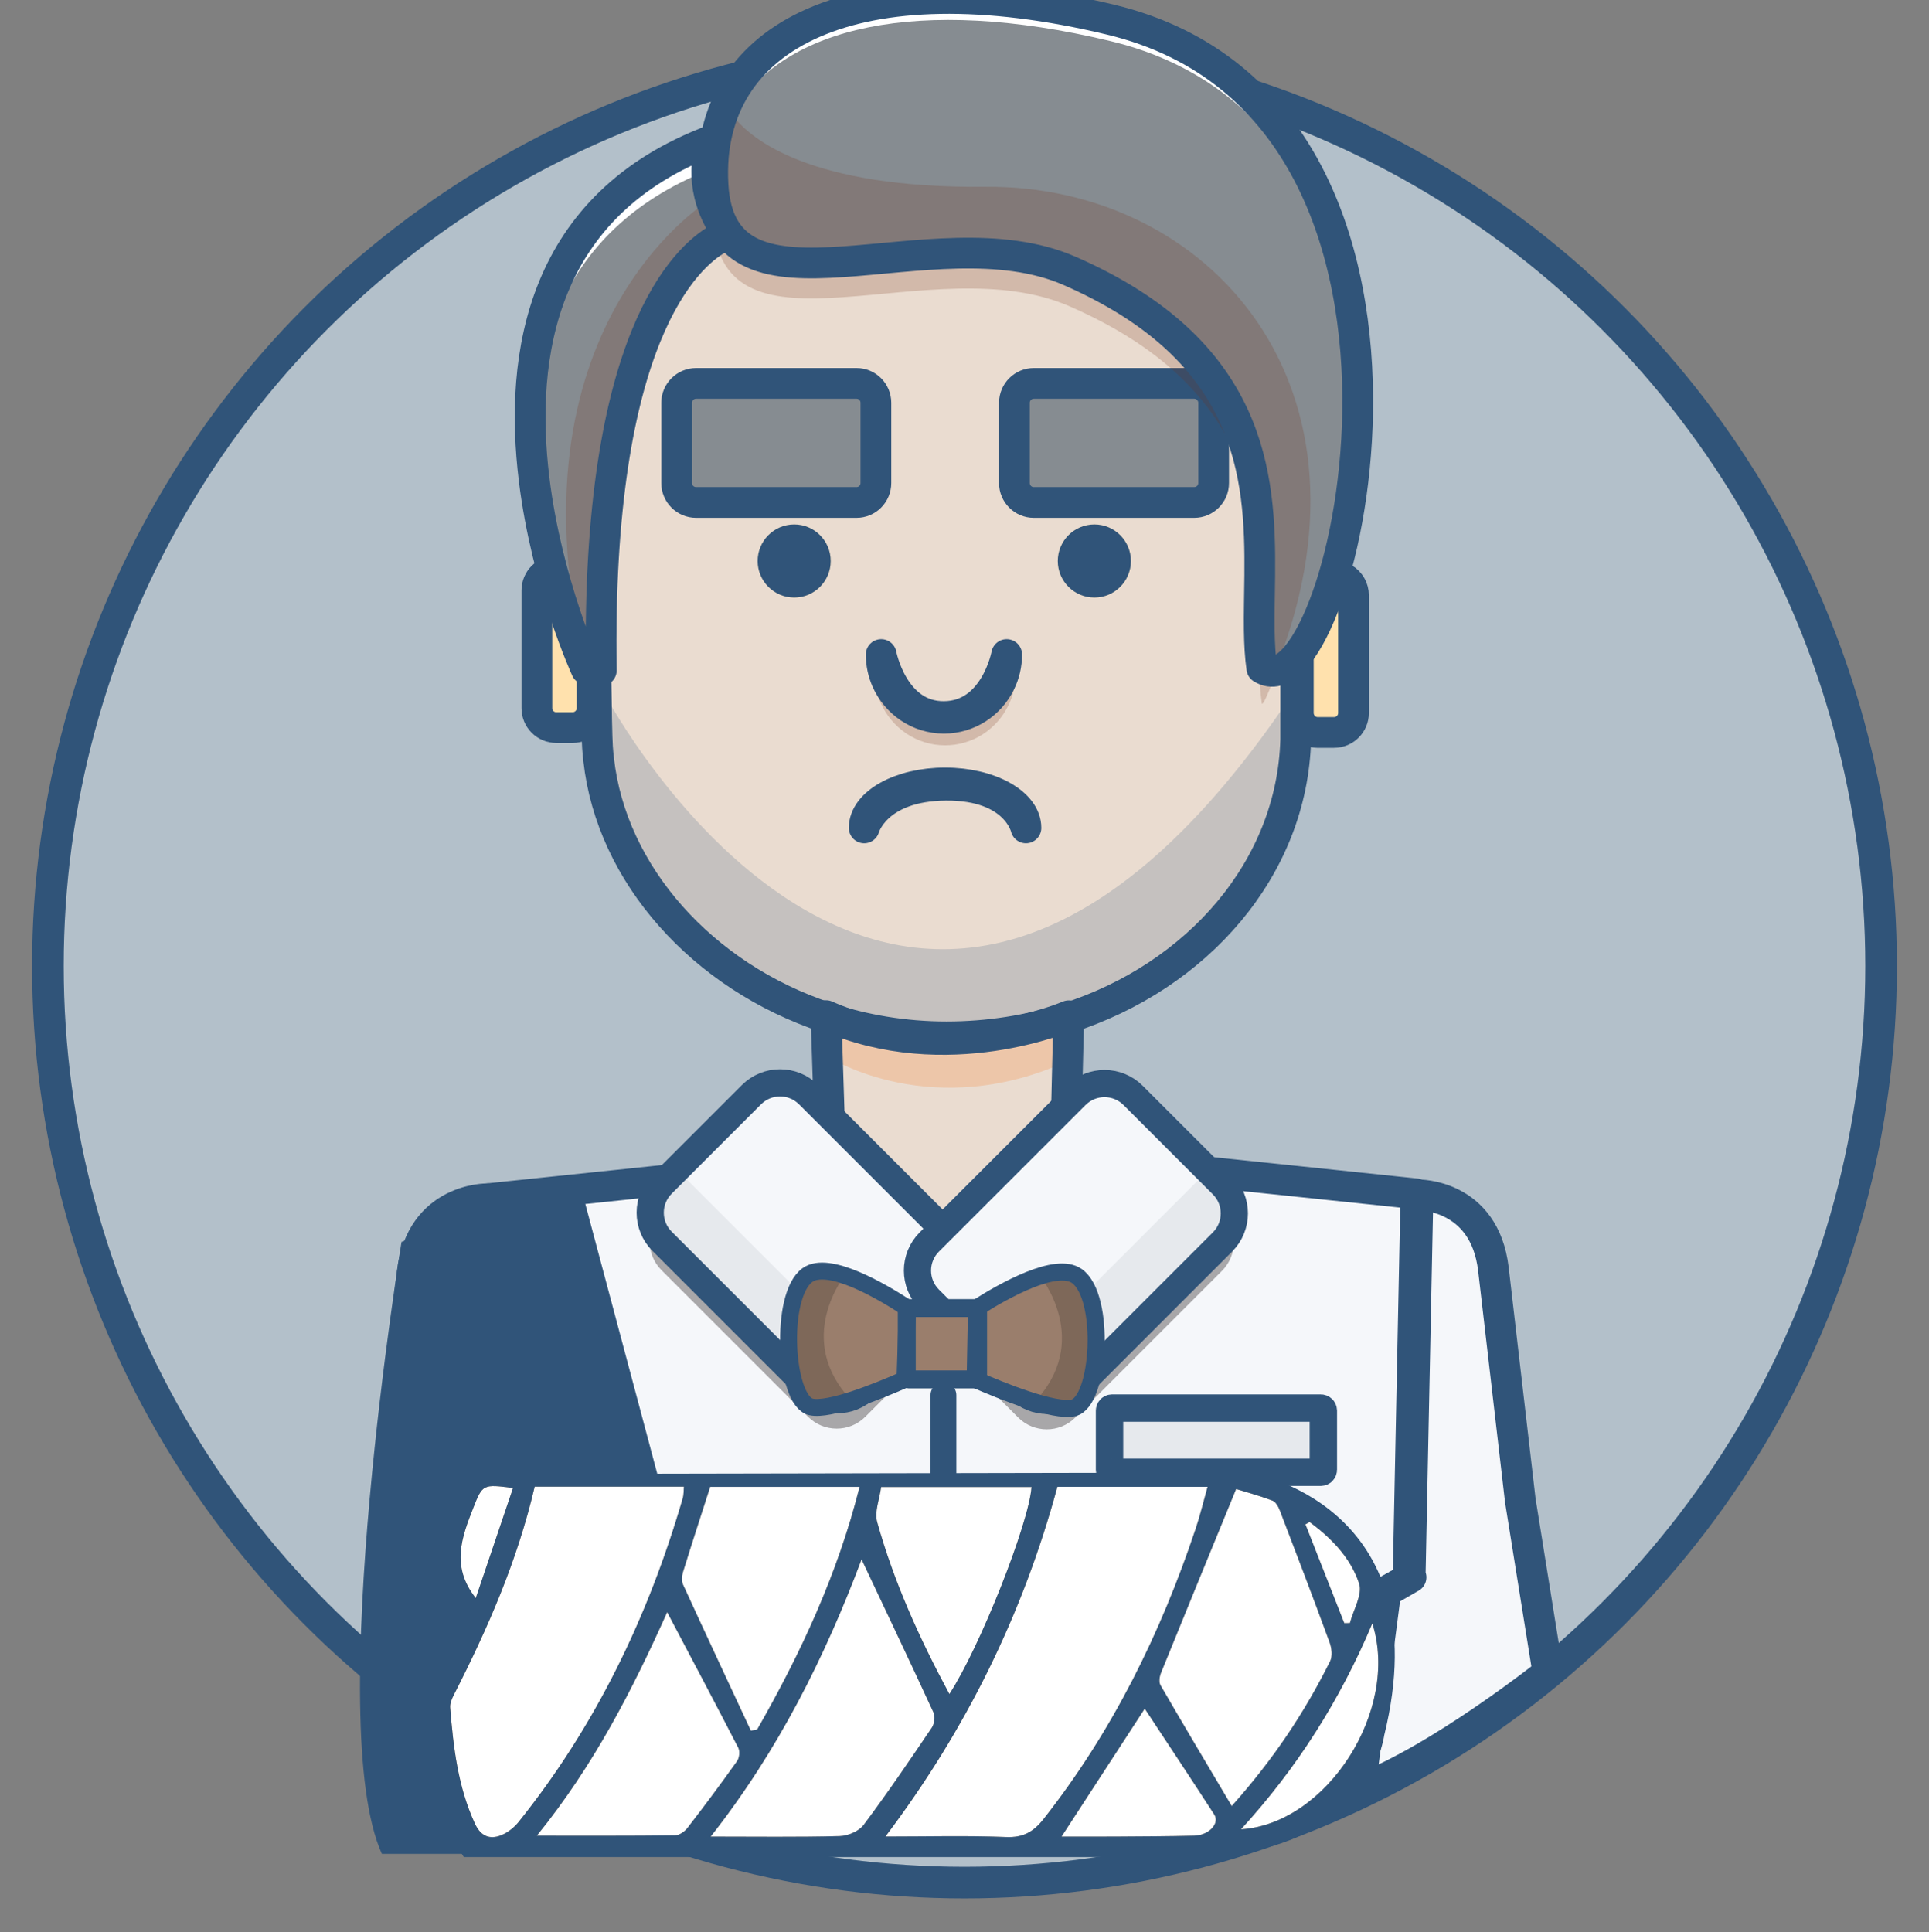 <?xml version="1.0" encoding="utf-8"?>
<!-- Generator: Adobe Illustrator 16.0.0, SVG Export Plug-In . SVG Version: 6.00 Build 0)  -->
<!DOCTYPE svg PUBLIC "-//W3C//DTD SVG 1.1//EN" "http://www.w3.org/Graphics/SVG/1.1/DTD/svg11.dtd">
<svg version="1.1" id="Layer_1" xmlns="http://www.w3.org/2000/svg" xmlns:xlink="http://www.w3.org/1999/xlink" x="0px" y="0px"
	 width="305px" height="305.5px" viewBox="45.029 0 305 305.5" enable-background="new 45.029 0 305 305.5" xml:space="preserve">
<rect x="45.029" y="0" width="305" height="305.5" fill="#808080" stroke="none"/>
<circle fill="#B3C0CA" stroke="#305479" stroke-width="5" stroke-miterlimit="10" cx="197.529" cy="152.75" r="144.928"/>
<path fill-rule="evenodd" clip-rule="evenodd" fill="#305479" d="M188.992,227.22L188.992,227.22h11.154
	c7.325,0,13.244,5.578,13.244,12.199s-5.919,12.2-13.244,12.2h-5.92C195.967,244.996,191.789,233.501,188.992,227.22L188.992,227.22
	z"/>
<g>
	<path fill="#EADCD0" d="M249.994,82.823l-0.091-1.586c0,0,0.007,35.333-0.006,35.729c-0.55,20.26-15.466,37.423-36.221,44.052
		v0.009c-5.922,1.885-12.321,2.921-18.998,2.921c-6.674,0-13.087-1.091-19.009-3.064c-19.597-6.506-33.983-22.638-35.985-40.765
		c-0.305-2.673-0.323-1.96-0.711-36.104l0.045-0.824c0-27.036,4.169-64.002,55.668-64.954
		C245.817,17.291,249.994,55.788,249.994,82.823z"/>
	<path fill="#FFE1AD" d="M258.736,93.355v18.618c0,1.697-1.375,3.074-3.07,3.074h-2.582c-1.154,0-2.176-0.655-2.694-1.614
		c-0.052-0.222-0.082-0.458-0.082-0.695V94.12c0-1.695,1.376-3.073,3.07-3.073h2.583c1.155,0,2.153,0.634,2.687,1.582
		C258.708,92.866,258.736,93.109,258.736,93.355z"/>
	<path fill="#FFE1AD" d="M236.884,63.241c-0.006-0.067-0.019-0.14-0.037-0.208c-0.012-0.067-0.03-0.134-0.055-0.195
		c-0.006-0.036-0.019-0.073-0.031-0.11c-0.017-0.061-0.041-0.122-0.065-0.183c-0.037-0.091-0.074-0.177-0.123-0.263
		c-0.049-0.103-0.109-0.201-0.171-0.292c-0.08-0.116-0.164-0.227-0.262-0.33c-0.056-0.073-0.123-0.141-0.196-0.202
		c-0.085-0.079-0.171-0.159-0.269-0.226c-0.062-0.049-0.127-0.092-0.195-0.135c-0.146-0.098-0.306-0.183-0.471-0.244
		c-0.078-0.036-0.164-0.067-0.249-0.091c-0.073-0.024-0.146-0.049-0.227-0.062c-0.049-0.012-0.097-0.024-0.146-0.03
		c-0.178-0.031-0.354-0.049-0.538-0.049H208.48c-0.104,0-0.214,0.006-0.313,0.018c-0.072,0.006-0.14,0.013-0.213,0.031
		c-0.049,0.006-0.098,0.018-0.146,0.024c-0.482,0.11-0.922,0.336-1.288,0.641c-0.061,0.049-0.116,0.098-0.171,0.159
		c-0.189,0.183-0.359,0.391-0.494,0.623c-0.037,0.055-0.066,0.11-0.099,0.171c-0.036,0.067-0.065,0.134-0.098,0.202
		c-0.03,0.073-0.061,0.146-0.079,0.226c-0.023,0.073-0.049,0.152-0.066,0.231c-0.02,0.062-0.031,0.122-0.043,0.183
		c-0.006,0.012-0.006,0.019-0.006,0.031c-0.013,0.073-0.024,0.146-0.031,0.225c-0.012,0.098-0.019,0.208-0.019,0.311v12.679
		c0,1.691,1.375,3.071,3.065,3.071h25.369c1.69,0,3.071-1.379,3.071-3.071V63.698C236.921,63.546,236.908,63.387,236.884,63.241z
		 M218.069,82.921c-3.197,0-5.792,2.594-5.792,5.787c0,3.187,2.595,5.781,5.792,5.781c3.188,0,5.775-2.594,5.775-5.781
		C223.845,85.516,221.257,82.921,218.069,82.921z M183.501,63.387c-0.006-0.104-0.024-0.195-0.042-0.292V63.07
		c-0.024-0.098-0.049-0.195-0.08-0.287c-0.024-0.091-0.061-0.182-0.091-0.268c-0.006-0.006-0.006-0.006-0.006-0.012
		c-0.037-0.086-0.08-0.171-0.122-0.256c-0.006-0.006-0.013-0.019-0.019-0.025c-0.043-0.085-0.091-0.165-0.146-0.244
		c-0.159-0.244-0.354-0.458-0.58-0.647c-0.013-0.006-0.019-0.019-0.031-0.025c-0.055-0.042-0.109-0.085-0.17-0.128
		c-0.226-0.159-0.476-0.293-0.745-0.379c-0.006-0.006-0.006,0-0.006,0c-0.061-0.024-0.122-0.042-0.183-0.061
		c-0.079-0.024-0.159-0.049-0.245-0.061c-0.085-0.019-0.17-0.031-0.262-0.037c-0.098-0.012-0.207-0.018-0.311-0.018h-25.37
		c-0.103,0-0.213,0.006-0.311,0.018c-0.067,0.006-0.134,0.013-0.195,0.031c-0.042,0-0.08,0.006-0.122,0.018
		c-0.342,0.067-0.653,0.196-0.939,0.367l-0.007,0.006c-0.104,0.062-0.202,0.128-0.293,0.195c-0.019,0.012-0.03,0.025-0.042,0.031
		c-0.091,0.08-0.183,0.153-0.262,0.238c-0.08,0.073-0.147,0.152-0.208,0.237c-0.037,0.037-0.067,0.074-0.092,0.116
		c-0.067,0.085-0.128,0.177-0.183,0.27c-0.22,0.366-0.36,0.787-0.403,1.238c-0.012,0.098-0.019,0.208-0.019,0.311v12.679
		c0,1.691,1.38,3.071,3.077,3.071h25.37c1.69,0,3.058-1.379,3.058-3.071V63.698C183.52,63.595,183.514,63.485,183.501,63.387z
		 M170.609,82.921c-3.199,0-5.787,2.594-5.787,5.787c0,3.187,2.588,5.781,5.787,5.781c3.18,0,5.769-2.594,5.769-5.781
		C176.377,85.516,173.789,82.921,170.609,82.921z"/>
	<path fill="#868C91" d="M236.922,63.697v12.678c0,1.695-1.378,3.074-3.07,3.074h-25.369c-1.696,0-3.065-1.378-3.065-3.074V63.697
		c0-1.693,1.369-3.074,3.065-3.074h25.369C235.544,60.624,236.922,62.004,236.922,63.697z"/>
	<path fill="#305479" d="M218.068,82.92c3.187,0,5.775,2.593,5.775,5.787c0,3.187-2.589,5.781-5.775,5.781
		c-3.198,0-5.791-2.594-5.791-5.781C212.277,85.514,214.87,82.92,218.068,82.92z"/>
	<path fill="#868C91" d="M183.521,63.697v12.678c0,1.695-1.367,3.074-3.062,3.074h-25.37c-1.696,0-3.074-1.378-3.074-3.074V63.697
		c0-1.693,1.378-3.074,3.074-3.074h25.37C182.154,60.624,183.521,62.004,183.521,63.697z"/>
	<path fill="#305479" d="M170.607,82.92c3.184,0,5.768,2.593,5.768,5.787c0,3.187-2.584,5.781-5.768,5.781
		c-3.195,0-5.786-2.594-5.786-5.781C164.822,85.514,167.412,82.92,170.607,82.92z"/>
	<path fill="#FFE1AD" d="M138.644,93.355v18.618c0,1.697-1.378,3.074-3.074,3.074h-2.59c-1.696,0-3.064-1.377-3.064-3.074V93.355
		c0-1.694,1.368-3.065,3.064-3.065h2.59C137.265,90.291,138.644,91.661,138.644,93.355z"/>
	
		<path fill="none" stroke="#305479" stroke-width="4.861" stroke-linecap="round" stroke-linejoin="round" stroke-miterlimit="10" d="
		M259.035,94.12v18.619c0,1.697-1.378,3.077-3.074,3.077h-2.673c-1.421-0.042-2.595-1.053-2.898-2.382
		c-0.052-0.222-0.082-0.458-0.082-0.695V94.12c0-1.695,1.376-3.073,3.07-3.073h2.583c1.155,0,2.153,0.634,2.687,1.582
		C258.89,93.068,259.035,93.578,259.035,94.12z"/>
	
		<path fill="none" stroke="#305479" stroke-width="4.861" stroke-linecap="round" stroke-linejoin="round" stroke-miterlimit="10" d="
		M138.644,93.355v18.618c0,1.697-1.378,3.074-3.074,3.074h-2.59c-1.696,0-3.064-1.377-3.064-3.074V93.355
		c0-1.694,1.368-3.065,3.064-3.065h2.59C137.265,90.291,138.644,91.661,138.644,93.355z"/>
	
		<path fill="none" stroke="#305479" stroke-width="4.861" stroke-linecap="round" stroke-linejoin="round" stroke-miterlimit="10" d="
		M183.521,63.697v12.678c0,1.695-1.367,3.074-3.062,3.074h-25.37c-1.696,0-3.074-1.378-3.074-3.074V63.697
		c0-1.693,1.378-3.074,3.074-3.074h25.37C182.154,60.624,183.521,62.004,183.521,63.697z"/>
	
		<path fill="none" stroke="#305479" stroke-width="4.861" stroke-linecap="round" stroke-linejoin="round" stroke-miterlimit="10" d="
		M236.922,63.697v12.678c0,1.695-1.378,3.074-3.07,3.074h-25.369c-1.696,0-3.065-1.378-3.065-3.074V63.697
		c0-1.693,1.369-3.074,3.065-3.074h25.369C235.544,60.624,236.922,62.004,236.922,63.697z"/>
	<path fill="#C5C1BF" d="M249.919,108.912c-0.552,23.153-15.08,44.519-35.835,52.095v0.01c-5.921,2.154-12.319,3.337-18.996,3.337
		c-6.675,0-13.088-1.245-19.01-3.5c-19.597-7.433-34.977-26.672-36.978-47.386c0.674-1.737,1.631-3.535,1.631-3.535
		S188.869,200.963,249.919,108.912z"/>
	
		<path fill="none" stroke="#305479" stroke-width="4.861" stroke-linecap="round" stroke-linejoin="round" stroke-miterlimit="10" d="
		M213.677,161.018c20.755-6.629,35.671-23.792,36.221-44.052c0.013-0.396,0.006-35.729,0.006-35.729l0.091,1.586
		c0-27.035-3.809-64.269-54.944-64.269c-52.949,0-56.031,37.601-56.031,64.636l-0.045,0.824c0.389,34.144,0.407,33.432,0.711,36.104
		c2.002,18.127,16.388,34.259,35.985,40.765c5.922,1.973,12.335,3.064,19.009,3.064c6.676,0,13.076-1.037,18.998-2.921V161.018z"/>
	<path opacity="0.2" fill="#753016" d="M205.619,106.526c0,1.788-0.405,3.477-1.137,4.974c-1.81,3.768-5.623,6.351-10.013,6.351
		c-4.533,0-8.431-2.747-10.182-6.7c-0.624-1.412-0.973-2.98-0.973-4.625h0.658c0.045,0.116,0.093,0.229,0.143,0.34
		c1.751,3.952,5.647,6.701,10.179,6.701c4.393,0,8.205-2.584,10.014-6.352c0.111-0.225,0.215-0.455,0.309-0.689H205.619z"/>
	<g id="XMLID_14_">
		<g>
			<path fill="#EADCD0" d="M214.012,160.61l-1.146,47.199c-15.892,16.231-35.672,1.189-35.672,1.189l-1.56-48.408
				C194.721,169.047,214.012,160.61,214.012,160.61z"/>
			<path opacity="0.5" fill="#F1B182" d="M175.979,161.834l0.126,5.343c0,0,16.539,10.559,38.167,0.38l-0.382-5.979
				C213.89,161.579,196.97,168.704,175.979,161.834z"/>
		</g>
		<g>
			
				<path fill="none" stroke="#305479" stroke-width="4.861" stroke-linecap="round" stroke-linejoin="round" stroke-miterlimit="10" d="
				M175.634,160.591l1.56,48.408c0,0,19.78,15.042,35.672-1.189l1.146-47.199C214.012,160.61,194.721,169.047,175.634,160.591z"/>
		</g>
	</g>
	<g id="XMLID_12_">
		<g>
			<g id="XMLID_13_">
				<g>
					<path fill="#F5F7FA" d="M268.9,188.765l-1.239,60.927c-0.164,0.098-0.335,0.195-0.506,0.293
						c-0.599,0.354-1.196,0.696-1.808,1.045c-3.589,2.033-7.281,3.912-11.066,5.627c-0.672,0.312-1.344,0.611-2.021,0.904
						c-2.545,1.111-5.128,2.148-7.753,3.106c-1.947,0.713-3.913,1.386-5.902,2.009c-5.952,1.88-12.068,3.374-18.332,4.457
						c-0.012,0-0.029,0.005-0.042,0.005c-1.783,0.306-3.565,0.58-5.372,0.812c-0.184,0.025-0.372,0.049-0.556,0.074
						c-0.269,0.036-0.538,0.072-0.805,0.098c0,0-0.008,0.005-0.013,0c-0.056,0.018-0.116,0.023-0.178,0.023
						c-0.989,0.128-1.989,0.238-2.99,0.336c-0.093,0.006-0.184,0.019-0.275,0.025c-3.309,0.323-6.653,0.529-10.03,0.622
						c-1.25,0.03-2.508,0.049-3.772,0.049c-0.556,0-1.104-0.006-1.66-0.013c-5.115-0.055-10.164-0.384-15.126-0.977
						c-0.256-0.03-0.513-0.062-0.769-0.098c-0.061-0.007-0.122-0.013-0.183-0.018c-0.207-0.031-0.409-0.056-0.61-0.079
						c-0.367-0.051-0.733-0.098-1.093-0.146c-0.11-0.021-0.226-0.031-0.336-0.049c-7.991-1.124-15.774-2.924-23.276-5.342
						c-1.508-0.483-3.003-0.996-4.486-1.533c-8.62-3.094-16.842-7.021-24.588-11.659c-0.263-0.152-0.524-0.311-0.781-0.463
						l-1.209-59.25l28.214-2.954l3.064-0.324l1.947-0.201l0.342-0.036c0,0,8.027,9.052,21.219,14.101
						c4.077,1.563,8.656,2.739,13.643,3.143c2.204,0.185,4.493,0.215,6.855,0.056c4.926-0.323,10.165-1.453,15.658-3.693
						c6.392-2.605,13.118-6.713,20.083-12.813c0.604-0.525,1.209-1.068,1.813-1.624l0.843,0.085l0.465,0.05l0.073,0.012
						L268.9,188.765z"/>
				</g>
				
					<path fill="none" stroke="#305479" stroke-width="4.861" stroke-linecap="round" stroke-linejoin="round" stroke-miterlimit="10" d="
					M234.96,185.206l0.843,0.085l0.465,0.05l0.073,0.012l32.56,3.413l-1.239,60.927c-78.538,44.641-144.33-0.891-144.33-0.891
					l-1.209-59.25l28.214-2.954l3.064-0.324l1.947-0.201l0.342-0.036c0,0,8.027,9.052,21.219,14.101
					c4.077,1.563,8.656,2.739,13.643,3.143c2.204,0.185,4.493,0.215,6.855,0.056c4.926-0.323,10.165-1.453,15.658-3.693
					c6.392-2.605,13.118-6.713,20.083-12.813C233.752,186.304,234.356,185.761,234.96,185.206z"/>
			</g>
		</g>
	</g>
	<g id="XMLID_11_">
		<g>
			<path fill="#F5F7FA" d="M123.331,248.801c-0.037-0.025-0.067-0.049-0.104-0.066c-0.007,0-0.019-0.008-0.025-0.013
				c-1.141-0.696-2.271-1.41-3.388-2.144h-0.006c-4.267-2.771-8.375-5.769-12.306-8.979c-0.055-0.036-0.098-0.08-0.146-0.121
				c-0.281-0.233-0.562-0.459-0.842-0.703c1.581-15.572,2.875-28.172,3.461-33.544c0.055-0.488,0.104-0.914,0.146-1.281
				c0.024-0.244,0.049-0.457,0.073-0.647c1.41-11.964,11.928-11.751,11.928-11.751L123.331,248.801z"/>
		</g>
		<g>
			
				<path fill="none" stroke="#305479" stroke-width="4.861" stroke-linecap="round" stroke-linejoin="round" stroke-miterlimit="10" d="
				M123.331,248.801c-0.037-0.025-0.067-0.049-0.104-0.066c-0.007,0-0.019-0.008-0.025-0.013c-1.141-0.696-2.271-1.41-3.388-2.144
				h-0.006c-4.267-2.771-8.375-5.769-12.306-8.979c-0.055-0.036-0.098-0.08-0.146-0.121c-0.281-0.233-0.562-0.459-0.842-0.703
				c-0.067-0.049-0.14-0.103-0.208-0.177c1.685-15.485,3.058-28.013,3.669-33.367c0.055-0.488,0.104-0.914,0.146-1.281
				c0.024-0.244,0.049-0.457,0.073-0.647c1.41-11.964,11.928-11.751,11.928-11.751L123.331,248.801z"/>
		</g>
	</g>
	<g id="XMLID_1_">
		<g>
			<path fill="#F5F7FA" d="M260.05,282.902l4.088-31.202l3.994-2.296c-0.049,0.031-0.098,0.062-0.141,0.085l1.239-60.555
				c0,0,10.518-0.213,11.928,11.751c0.422,3.607,2.106,18.088,4.249,36.559l4.378,27.282
				C289.785,264.526,272.685,278.133,260.05,282.902"/>
		</g>
	</g>
	<g id="XMLID_10_">
		<g>
			
				<path fill="none" stroke="#305479" stroke-width="4.861" stroke-linecap="round" stroke-linejoin="round" stroke-miterlimit="10" d="
				M260.05,282.902l4.088-31.202l3.994-2.296c-0.049,0.031-0.098,0.062-0.141,0.085l1.239-60.555c0,0,10.518-0.213,11.928,11.751
				c0.422,3.607,2.106,18.088,4.249,36.559l4.378,27.282C289.785,264.526,272.685,278.133,260.05,282.902"/>
		</g>
	</g>
	<path opacity="0.4" fill="#353130" d="M238.232,191.912l-14.132-14.134c-2.498-2.496-6.547-2.496-9.045,0l-21.072,21.074
		l-21.186-21.186c-2.497-2.497-6.547-2.497-9.045,0L149.621,191.8c-2.497,2.497-2.497,6.546,0,9.043l23.177,23.179
		c2.498,2.497,6.548,2.497,9.045,0l12.028-12.028l12.141,12.139c2.496,2.499,6.546,2.499,9.043,0l23.177-23.175
		C240.729,198.459,240.732,194.408,238.232,191.912z"/>
	<g id="XMLID_9_">
		<g>
			<g>
				<path fill="#F5F7FA" d="M196.063,205.314l-14.133,14.133c-2.498,2.496-6.546,2.496-9.044,0l-23.177-23.177
					c-2.497-2.497-2.497-6.548,0-9.045l2.323-2.319l11.809-11.813c2.499-2.498,6.549-2.495,9.045,0l23.178,23.177
					C198.56,198.768,198.56,202.814,196.063,205.314z"/>
				<path fill="#E6E9ED" d="M184.251,217.127l-2.321,2.32c-2.498,2.496-6.546,2.496-9.044,0l-23.177-23.177
					c-2.497-2.497-2.497-6.548,0-9.045l2.323-2.319L184.251,217.127z"/>
			</g>
		</g>
		<g>
			
				<path fill="none" stroke="#305479" stroke-width="4.3" stroke-linecap="round" stroke-linejoin="round" stroke-miterlimit="10" d="
				M196.063,196.271c2.497,2.497,2.498,6.544,0,9.044l-14.133,14.133c-2.498,2.496-6.546,2.496-9.045,0l-23.176-23.177
				c-2.497-2.497-2.497-6.548,0-9.045l14.132-14.131c2.499-2.499,6.549-2.499,9.044,0L196.063,196.271z"/>
		</g>
	</g>
	<g id="XMLID_8_">
		<g>
			<g>
				<path fill="#F5F7FA" d="M238.321,187.337c2.497,2.498,2.497,6.547,0,9.045l-23.177,23.178c-2.498,2.496-6.547,2.498-9.044,0
					l-14.133-14.132c-2.499-2.499-2.499-6.549,0-9.046l23.177-23.177c2.497-2.497,6.548-2.497,9.045,0L238.321,187.337z"/>
				<path fill="#E6E9ED" d="M203.788,217.305l2.319,2.318c2.497,2.497,6.548,2.497,9.045,0l23.179-23.176
					c2.495-2.496,2.497-6.546,0-9.044l-2.323-2.321L203.788,217.305z"/>
			</g>
		</g>
		<g>
			
				<path fill="none" stroke="#305479" stroke-width="4.3" stroke-linecap="round" stroke-linejoin="round" stroke-miterlimit="10" d="
				M215.145,219.56c-2.498,2.496-6.547,2.498-9.044,0l-14.133-14.132c-2.499-2.499-2.499-6.549,0-9.046l23.177-23.177
				c2.497-2.497,6.548-2.497,9.045,0l14.132,14.132c2.497,2.498,2.497,6.547,0,9.045L215.145,219.56z"/>
		</g>
	</g>
	<circle fill="#5CC2A7" cx="204.663" cy="244.059" r="5.058"/>
	<g id="XMLID_7_">
		<g>
			<path fill="#E6E9ED" d="M254.266,232.391c0,0.224-0.179,0.402-0.399,0.402h-33.008c-0.222,0-0.401-0.179-0.401-0.402v-9.338
				c0-0.224,0.18-0.403,0.401-0.403h33.008c0.221,0,0.399,0.18,0.399,0.403V232.391z"/>
		</g>
		<g>
			
				<path fill="none" stroke="#305479" stroke-width="4.333" stroke-linecap="round" stroke-linejoin="round" stroke-miterlimit="10" d="
				M254.266,232.391c0,0.224-0.179,0.402-0.399,0.402h-33.008c-0.222,0-0.401-0.179-0.401-0.402v-9.338
				c0-0.224,0.18-0.403,0.401-0.403h33.008c0.221,0,0.399,0.18,0.399,0.403V232.391z"/>
		</g>
	</g>
	<g id="XMLID_5_">
		<g id="XMLID_6_">
			<g>
				<path fill="#9A7E6C" d="M214.358,222.617c-1.265,0.253-3.338-0.058-5.681-0.646c-3.879-0.97-8.504-2.695-11.445-3.861h2.187
					c0.144,0,0.259-0.114,0.259-0.257v-10.762c0-0.143-0.115-0.258-0.259-0.258h-1.955c3.118-1.797,7.875-4.283,11.86-5.271
					c2.293-0.567,4.331-0.64,5.65,0.2C220.074,205.007,218.992,221.69,214.358,222.617z"/>
				<path fill="#9A7E6C" d="M199.679,207.092v10.762c0,0.143-0.115,0.259-0.259,0.259h-2.187h-6.797h-1.778
					c-0.142,0-0.256-0.116-0.256-0.259v-10.762c0-0.143,0.114-0.258,0.256-0.258h2.203h6.604h1.955
					C199.564,206.834,199.679,206.949,199.679,207.092z"/>
				<path fill="#9A7E6C" d="M190.251,206.834h-2.14c-0.137,0-0.249,0.115-0.249,0.258v10.762c0,0.143,0.111,0.259,0.249,0.259h1.727
					c-4.674,1.89-13.077,5.004-16.251,4.35c-4.501-0.927-5.551-17.61-0.601-20.854C176.562,199.265,185.542,204.017,190.251,206.834
					z"/>
				<path opacity="0.2" fill="#110F0F" d="M214.358,222.617c-1.265,0.253-3.338-0.058-5.681-0.646l-0.263-0.094
					c9.441-9.736,1.206-19.954,0.91-20.315c2.293-0.567,4.331-0.64,5.65,0.2C220.074,205.007,218.992,221.69,214.358,222.617z"/>
				<path opacity="0.2" fill="#110F0F" d="M173.853,222.317c1.265,0.253,3.337-0.06,5.68-0.646l0.262-0.094
					c-9.44-9.735-1.205-19.952-0.91-20.315c-2.292-0.569-4.329-0.642-5.651,0.2C168.136,204.705,169.217,221.391,173.853,222.317z"
					/>
			</g>
			<g>
				
					<path fill="none" stroke="#305479" stroke-width="2.675" stroke-linecap="round" stroke-linejoin="round" stroke-miterlimit="10" d="
					M172.706,201.607c-4.527,3.244-3.567,19.928,0.55,20.854c2.903,0.654,10.588-2.46,14.863-4.35l0.378-11.278
					C184.189,204.017,175.977,199.265,172.706,201.607z"/>
				
					<path fill="none" stroke="#305479" stroke-width="2.701" stroke-linecap="round" stroke-linejoin="round" stroke-miterlimit="10" d="
					M215.292,201.763c-3.276-2.302-11.413,2.239-15.865,5.071l-0.21,11.278c4.275,1.868,12.471,5.178,15.516,4.505
					C218.932,221.69,219.911,205.007,215.292,201.763z"/>
				
					<path fill="none" stroke="#305479" stroke-width="2.838" stroke-linecap="round" stroke-linejoin="round" stroke-miterlimit="10" d="
					M197.465,206.834h1.955c0.144,0,0.259,0.115,0.259,0.258v10.762c0,0.143-0.115,0.259-0.259,0.259h-2.187h-6.797h-1.778
					c-0.142,0-0.256-0.116-0.256-0.259v-10.762c0-0.143,0.114-0.258,0.256-0.258h2.203H197.465z"/>
			</g>
		</g>
	</g>
	
		<path fill="none" stroke="#305479" stroke-width="4.861" stroke-linecap="round" stroke-linejoin="round" stroke-miterlimit="10" d="
		M181.67,130.906c0-3.92,5.721-7.104,12.787-7.104c7.061,0,12.786,3.185,12.786,7.104c0,0-1.501-6.824-12.642-6.748
		C183.461,124.234,181.67,130.906,181.67,130.906z"/>
	
		<path fill="none" stroke="#305479" stroke-width="4.861" stroke-linecap="round" stroke-linejoin="round" stroke-miterlimit="10" d="
		M204.195,103.493c0,1.587-0.359,3.092-1.01,4.423c-1.608,3.352-5.001,5.65-8.907,5.65c-4.032,0-7.498-2.446-9.055-5.959
		c-0.556-1.257-0.866-2.651-0.866-4.114c0,0,1.866,9.887,9.954,9.811C202.4,113.229,204.195,103.493,204.195,103.493z"/>
	<path fill="#305479" d="M196.241,267.136c0,1.126-0.914,2.041-2.041,2.041l0,0c-1.127,0-2.041-0.915-2.041-2.041v-46.533
		c0-1.128,0.914-2.042,2.041-2.042l0,0c1.127,0,2.041,0.914,2.041,2.042V267.136z"/>
	<path fill="#305479" d="M223.865,265.276c-0.004,0.837-0.621,1.511-1.379,1.509l0,0c-0.759-0.003-1.372-0.683-1.368-1.518
		l0.073-20.173c0.004-0.835,0.621-1.509,1.379-1.508l0,0c0.758,0.002,1.372,0.684,1.368,1.519L223.865,265.276z"/>
	<path fill="#305479" d="M254.117,257.569c0,0.538-0.615,0.976-1.373,0.976l0,0c-0.758,0-1.373-0.438-1.373-0.976v-13.004
		c0-0.541,0.615-0.977,1.373-0.977l0,0c0.758,0,1.373,0.436,1.373,0.977V257.569z"/>
	<path fill="#FFFFFF" d="M155.493,29.635l0.256-5.604c0,0-26.239,9.936-26.239,33.372l4.075-7.133L155.493,29.635z"/>
	<path fill="#FFFFFF" d="M159.295,17.87l2.207,0.339l92.325,13.719c0,0-12.344-32.229-55.136-32.06
		C155.897,0.04,160.993,21.265,159.295,17.87z"/>
	<path opacity="0.2" fill="#753016" d="M246.693,107.333c-0.434-0.051-1.736,4.198-2.151,3.935
		c-0.266-1.838-0.371-3.827-0.403-5.937c0.032-2.785,0.111-5.732,0.075-8.772c0.15-16.011-1.242-35.51-30.069-48.123
		c-21.736-9.51-55.021,10.189-56.38-13.585c-0.002-0.061-0.005-0.122-0.008-0.182c0.199-3.651,1.049-6.98,2.514-9.947
		c0.267-0.543,0.556-1.075,0.866-1.594c2.726,3.403,12.086,11.31,40.101,11.043C236.845,33.833,265.541,61.258,246.693,107.333z"/>
	<path fill="#868C91" d="M140.105,106.002l-2.38-0.167v-0.003c-0.099-0.208-6.234-13.659-8.243-30.022
		c-1.328-18.363,3.338-39.135,27.292-48.814c0.464-0.19,0.935-0.373,1.414-0.55c-0.025,0.051-0.842,1.722-0.973,4.375
		c-0.041,0.827-0.016,1.75,0.122,2.749c0.177,1.293,0.541,2.714,1.19,4.219C153.619,40.586,139.26,53.292,140.105,106.002z"/>
	<path opacity="0.2" fill="#753016" d="M140.105,106.002l-2.38-0.167v-0.003c-13.248-53.826,19.021-73.868,19.021-73.868
		s0.219,0.59,0.592,1.605c0.177,1.293,0.541,2.714,1.19,4.219C153.619,40.586,139.26,53.292,140.105,106.002z"/>
	
		<path fill="none" stroke="#305479" stroke-width="4.861" stroke-linecap="round" stroke-linejoin="round" stroke-miterlimit="10" d="
		M160.144,37.06c0,0-0.61,0.157-1.616,0.729c-4.909,2.797-19.269,15.503-18.423,68.213l-2.38-0.167c0,0-6.218-13.533-8.243-30.025
		c-2.415-19.664,1.13-43.536,28.282-53.696c0,0-0.945,1.894-0.989,4.882c-0.016,1.133,0.097,2.42,0.441,3.825
		C157.683,32.727,158.574,34.843,160.144,37.06z"/>
	<path fill="#868C91" d="M259.686,65.2c-0.366,22.278-7.806,41.654-13.869,40.933c-0.433-0.052-0.859-0.206-1.274-0.469
		c-0.266-1.838-0.371-3.827-0.403-5.936c0.032-2.785,0.111-5.732,0.075-8.772c0.15-16.012-1.242-35.509-30.069-48.123
		c-21.736-9.509-55.019,10.189-56.38-13.584c-0.002-0.062-0.005-0.123-0.008-0.182c0.199-3.652,1.049-6.98,2.514-9.946
		c0.267-0.544,0.557-1.076,0.866-1.595c7.886-13.226,29.013-18.339,59.46-11.032C249.924,13.531,259.281,40.58,259.686,65.2z"/>
	<path opacity="0.2" fill="#753016" d="M246.408,106.599c-0.428-0.05-2.385-0.61-2.795-0.871c-0.261-1.815-0.366-3.781-0.397-5.865
		c0.031-2.753,0.109-5.666,0.075-8.67c0.148-15.825-1.229-35.094-29.72-47.56c-21.482-9.398-54.376,10.069-55.718-13.426
		c-0.004-0.06-0.007-0.121-0.009-0.179c0.196-3.61,1.037-6.899,2.482-9.83c0.266-0.538,0.552-1.064,0.859-1.577
		c2.694,3.363,11.944,11.178,39.631,10.915C236.007,29.201,265.037,61.062,246.408,106.599z"/>
	
		<path fill="none" stroke="#305479" stroke-width="4.861" stroke-linecap="round" stroke-linejoin="round" stroke-miterlimit="10" d="
		M259.686,65.2c-0.394,23.87-8.901,44.407-15.144,40.464c-0.266-1.838-0.371-3.827-0.403-5.936c-0.04-2.746,0.047-5.695,0.075-8.772
		c0.15-16.012-1.242-35.509-30.069-48.123c-21.736-9.509-55.019,10.189-56.38-13.584c-0.002-0.062-0.005-0.123-0.008-0.182
		c-1.228-23.654,22.711-35.602,62.84-25.97C251.28,10.46,260.104,39.728,259.686,65.2z"/>
</g>
<path fill-rule="evenodd" clip-rule="evenodd" fill="#305479" d="M105.406,293.13L105.406,293.13h57.936c0.62,0,0.62,0,0.929-0.329
	c1.858-2.634-1.546-14.817-5.881-24.372l-21.688-81.343c-15.191,0.987-24.466,7.978-28.192,9.296
	C108.51,196.382,96.107,272.59,105.406,293.13z"/>
<path fill-rule="evenodd" clip-rule="evenodd" fill="#305479" d="M242.545,232.84c0,0,30.374,4.882,21.34,41.587
	c0,0-2.243,19.03-30.81,19.211H118.368c0,0-13.544-19.032-0.646-60.561L242.545,232.84z"/>
<g>
	<path fill-rule="evenodd" clip-rule="evenodd" d="M235.964,235.097c-8.187,0-15.973,0-23.749,0
		c-5.455,20.122-14.46,38.438-27.192,55.299c6.735,0,12.932-0.169,19.112,0.079c2.675,0.106,4.314-0.847,5.873-2.823
		c10.895-13.829,18.541-29.351,24.089-45.972C234.796,239.584,235.309,237.426,235.964,235.097z M129.571,235.066
		c-2.729,11.684-7.417,22.426-12.777,32.908c-0.318,0.621-0.643,1.369-0.59,2.028c0.508,6.268,1.221,12.483,3.897,18.317
		c0.841,1.833,2.108,2.521,3.787,2.005c1.163-0.358,2.341-1.238,3.115-2.204c12.239-15.255,20.542-32.523,25.984-51.233
		c0.159-0.546,0.115-1.151,0.174-1.821C145.255,235.066,137.548,235.066,129.571,235.066z M239.783,285.579
		c6.604-7.387,11.545-14.839,15.556-22.9c0.392-0.787,0.257-2.059-0.068-2.946c-2.55-6.97-5.195-13.904-7.853-20.833
		c-0.236-0.617-0.66-1.423-1.191-1.622c-2.127-0.799-4.329-1.395-5.751-1.833c-4.116,10.044-8.021,19.545-11.879,29.065
		c-0.236,0.584-0.359,1.481-0.077,1.968C232.146,272.74,235.857,278.954,239.783,285.579z M181.257,246.562
		c-5.798,15.425-13.175,30.244-23.869,43.844c7.188,0,13.793,0.096,20.392-0.08c1.308-0.036,3.053-0.763,3.804-1.765
		c3.752-5.009,7.273-10.195,10.779-15.384c0.407-0.603,0.561-1.757,0.267-2.395C188.893,262.667,185.053,254.601,181.257,246.562z
		 M163.75,273.67c0.336-0.07,0.673-0.142,1.01-0.212c6.905-12.074,12.726-24.6,16.183-38.357c-8.264,0-16.042,0-23.629,0
		c-1.474,4.587-2.919,9.008-4.292,13.451c-0.192,0.624-0.249,1.461,0.01,2.026C156.564,258.293,160.166,265.978,163.75,273.67z
		 M129.898,290.265c7.742,0,14.802,0.032,21.861-0.053c0.671-0.008,1.527-0.6,1.97-1.173c2.683-3.475,5.307-6.997,7.849-10.576
		c0.361-0.509,0.465-1.565,0.185-2.109c-3.685-7.155-7.459-14.263-11.244-21.444C145.054,267.102,138.937,279.135,129.898,290.265z
		 M195.139,267.863c4.801-7.31,12.611-27.081,12.986-32.738c-7.847,0-15.686,0-23.776,0c-0.249,1.914-1.084,3.914-0.626,5.55
		C186.356,250.085,190.342,258.96,195.139,267.863z M226.026,270.168c-4.281,6.585-8.66,13.32-13.158,20.237
		c3.024,0,5.804,0.016,8.583-0.003c4.128-0.028,8.255-0.036,12.381-0.141c2.357-0.061,4.101-1.938,3.184-3.359
		C233.382,281.276,229.669,275.701,226.026,270.168z M241.243,289.255c13.604-0.876,25.136-18.874,20.77-32.56
		C256.89,268.856,250.086,279.585,241.243,289.255z M120.255,252.691c2.013-5.951,3.933-11.629,5.887-17.404
		c-4.719-0.624-4.813-0.612-6.277,3.129C118.057,243.03,116.268,247.675,120.255,252.691z M257.573,256.649
		c0.298-0.004,0.595-0.007,0.893-0.011c0.547-2.104,2.025-4.517,1.455-6.254c-1.338-4.065-4.376-7.183-7.826-9.725
		c-0.221,0.123-0.441,0.246-0.662,0.369C253.479,246.235,255.526,251.442,257.573,256.649z"/>
	<path fill-rule="evenodd" clip-rule="evenodd" fill="#FFFFFF" d="M235.964,235.097c-0.655,2.329-1.168,4.487-1.867,6.583
		c-5.548,16.621-13.194,32.143-24.089,45.972c-1.559,1.977-3.198,2.93-5.873,2.823c-6.18-0.248-12.377-0.079-19.112-0.079
		c12.731-16.86,21.737-35.177,27.192-55.299C219.991,235.097,227.777,235.097,235.964,235.097z"/>
	<path fill-rule="evenodd" clip-rule="evenodd" fill="#FFFFFF" d="M129.571,235.066c7.977,0,15.684,0,23.591,0
		c-0.059,0.67-0.015,1.275-0.174,1.821c-5.442,18.71-13.745,35.979-25.984,51.233c-0.774,0.966-1.952,1.846-3.115,2.204
		c-1.679,0.517-2.946-0.172-3.787-2.005c-2.676-5.834-3.39-12.05-3.897-18.317c-0.053-0.659,0.272-1.407,0.59-2.028
		C122.155,257.492,126.843,246.75,129.571,235.066z"/>
	<path fill-rule="evenodd" clip-rule="evenodd" fill="#FFFFFF" d="M239.783,285.579c-3.926-6.625-7.637-12.839-11.264-19.102
		c-0.282-0.486-0.159-1.384,0.077-1.968c3.857-9.521,7.763-19.021,11.879-29.065c1.422,0.438,3.624,1.034,5.751,1.833
		c0.531,0.199,0.955,1.005,1.191,1.622c2.657,6.929,5.303,13.863,7.853,20.833c0.325,0.888,0.46,2.159,0.068,2.946
		C251.328,270.74,246.387,278.192,239.783,285.579z"/>
	<path fill-rule="evenodd" clip-rule="evenodd" fill="#FFFFFF" d="M181.257,246.562c3.795,8.039,7.636,16.105,11.373,24.221
		c0.293,0.638,0.14,1.792-0.267,2.395c-3.506,5.188-7.027,10.375-10.779,15.384c-0.751,1.002-2.496,1.729-3.804,1.765
		c-6.599,0.176-13.204,0.08-20.392,0.08C168.083,276.806,175.459,261.986,181.257,246.562z"/>
	<path fill-rule="evenodd" clip-rule="evenodd" fill="#FFFFFF" d="M163.75,273.67c-3.584-7.692-7.185-15.377-10.718-23.092
		c-0.259-0.565-0.202-1.402-0.01-2.026c1.373-4.443,2.818-8.864,4.292-13.451c7.587,0,15.366,0,23.629,0
		c-3.457,13.758-9.278,26.283-16.183,38.357C164.423,273.528,164.086,273.6,163.75,273.67z"/>
	<path fill-rule="evenodd" clip-rule="evenodd" fill="#FFFFFF" d="M129.898,290.265c9.038-11.13,15.155-23.163,20.62-35.355
		c3.785,7.182,7.56,14.289,11.244,21.444c0.28,0.544,0.177,1.601-0.185,2.109c-2.542,3.579-5.166,7.102-7.849,10.576
		c-0.443,0.573-1.298,1.165-1.97,1.173C144.7,290.297,137.64,290.265,129.898,290.265z"/>
	<path fill-rule="evenodd" clip-rule="evenodd" fill="#FFFFFF" d="M195.139,267.863c-4.797-8.903-8.782-17.778-11.416-27.188
		c-0.458-1.636,0.377-3.636,0.626-5.55c8.091,0,15.93,0,23.776,0C207.75,240.782,199.939,260.554,195.139,267.863z"/>
	<path fill-rule="evenodd" clip-rule="evenodd" fill="#FFFFFF" d="M226.026,270.168c3.643,5.533,7.355,11.108,10.989,16.734
		c0.917,1.421-0.826,3.299-3.184,3.359c-4.126,0.104-8.253,0.112-12.381,0.141c-2.779,0.019-5.559,0.003-8.583,0.003
		C217.366,283.488,221.745,276.753,226.026,270.168z"/>
	<path fill-rule="evenodd" clip-rule="evenodd" fill="#FFFFFF" d="M241.243,289.255c8.843-9.67,15.646-20.398,20.77-32.56
		C266.379,270.381,254.847,288.379,241.243,289.255z"/>
	<path fill-rule="evenodd" clip-rule="evenodd" fill="#FFFFFF" d="M120.255,252.691c-3.987-5.017-2.198-9.661-0.39-14.275
		c0.732-1.87,1.122-2.809,1.918-3.201s2-0.24,4.359,0.072C124.188,241.063,122.268,246.74,120.255,252.691z"/>
	<path fill-rule="evenodd" clip-rule="evenodd" fill="#FFFFFF" d="M257.573,256.649c-2.047-5.207-4.094-10.414-6.141-15.62
		c0.221-0.123,0.441-0.246,0.662-0.369c3.45,2.542,6.488,5.659,7.826,9.725c0.57,1.737-0.908,4.149-1.455,6.254
		C258.168,256.643,257.871,256.646,257.573,256.649z"/>
</g>
</svg>
